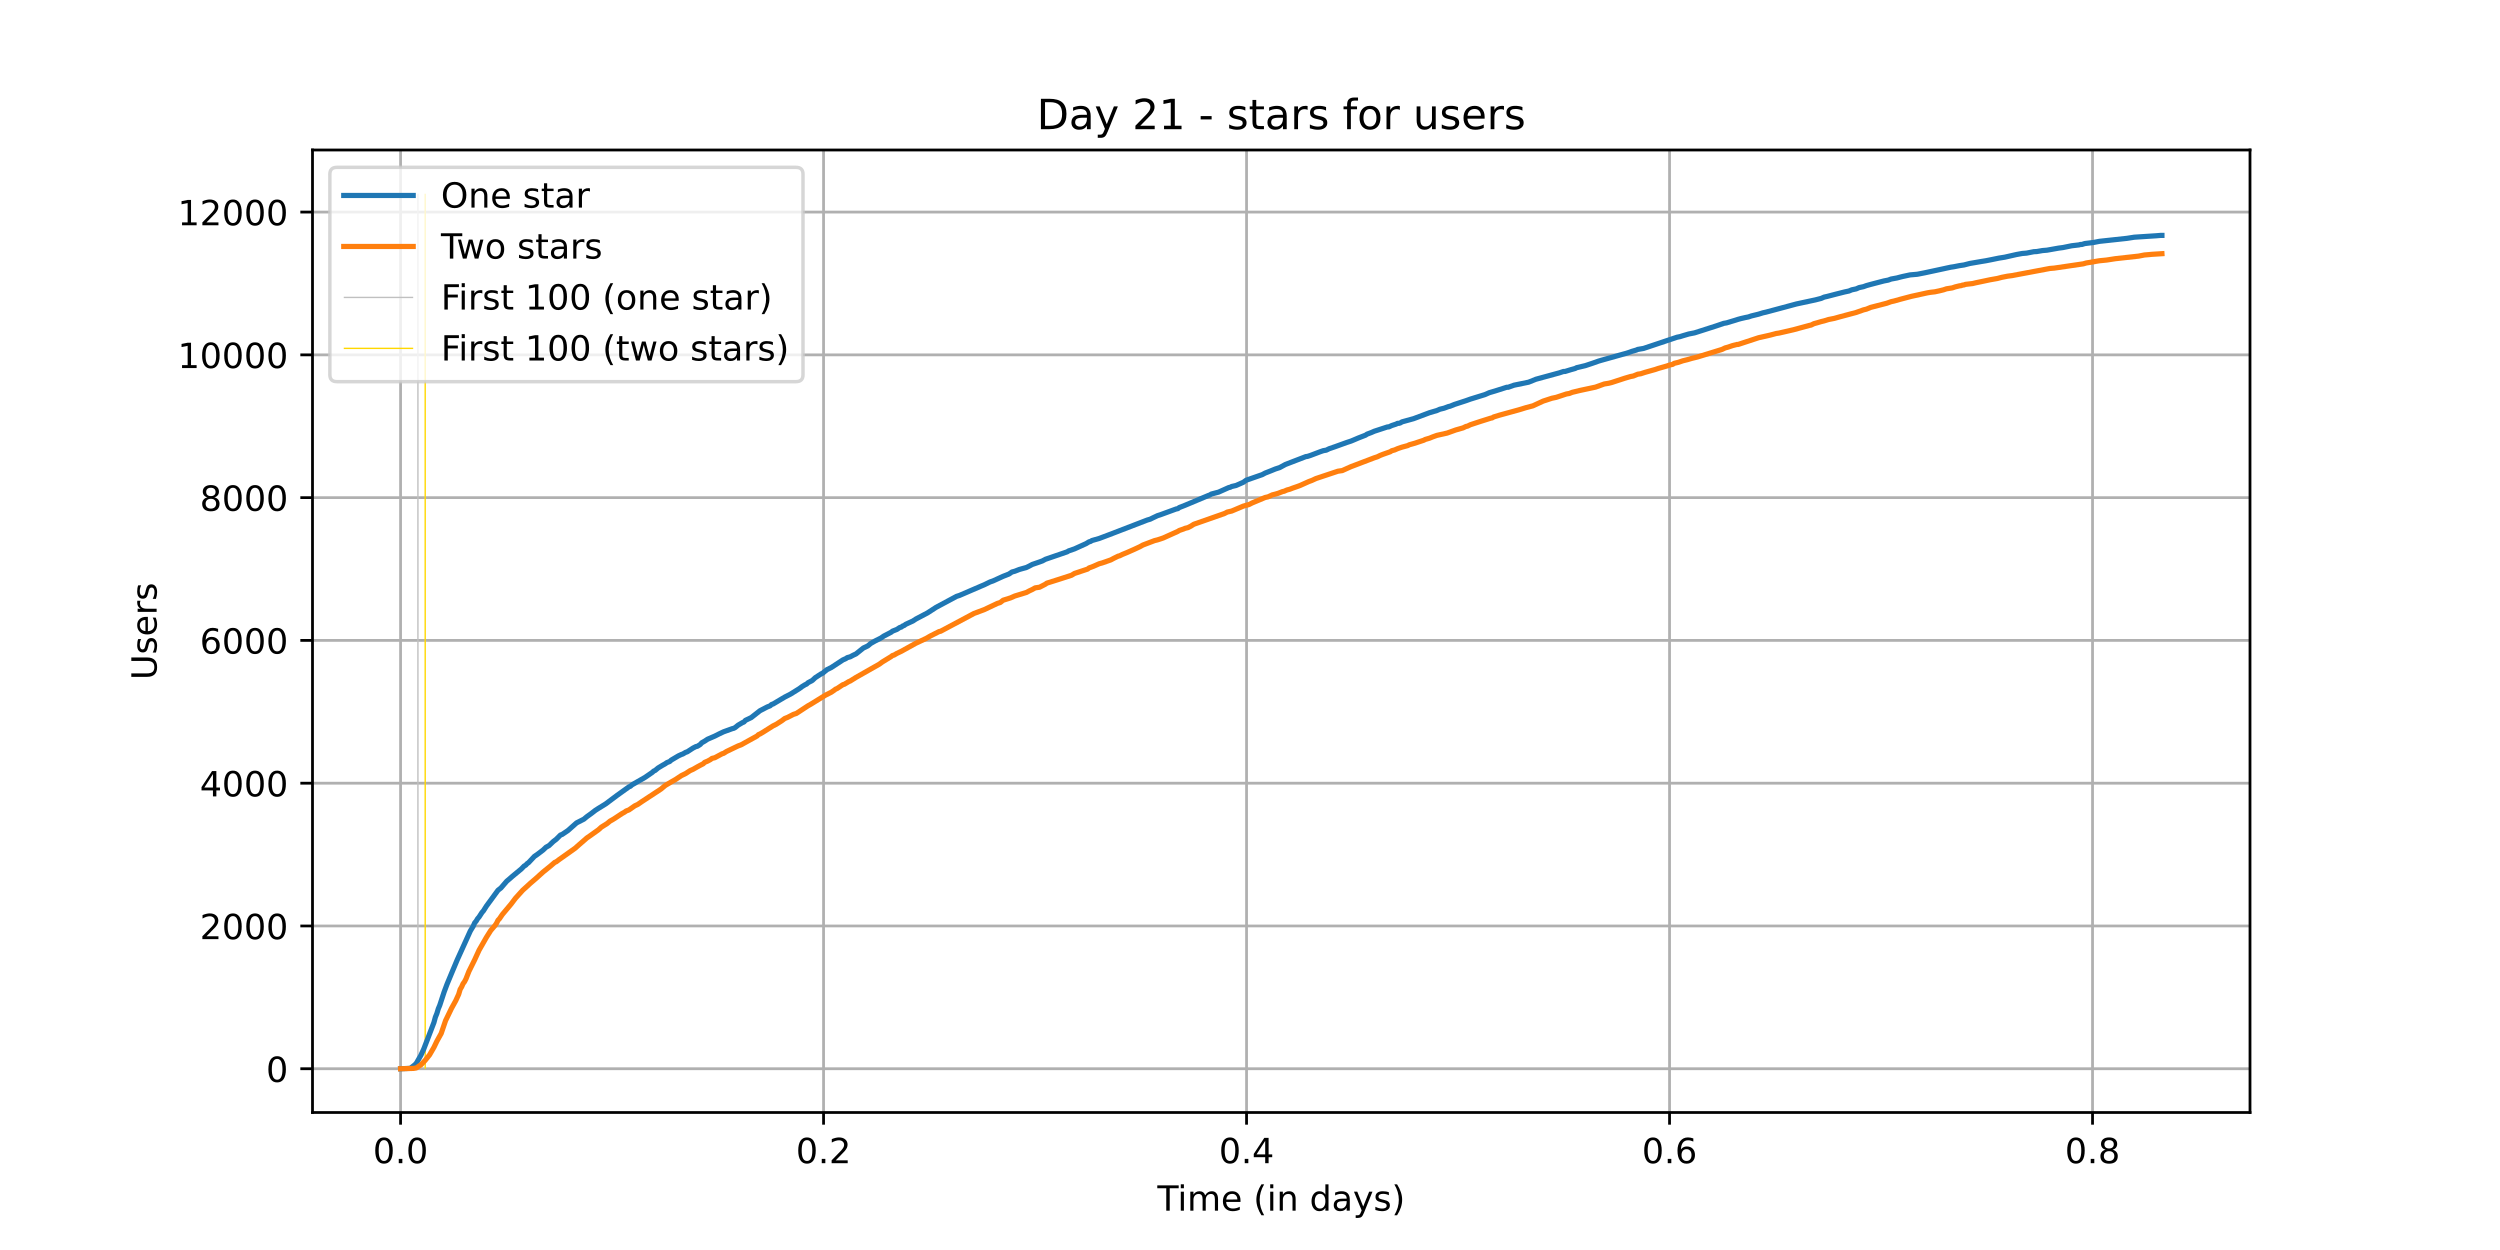<?xml version="1.0" encoding="utf-8" standalone="no"?>
<!DOCTYPE svg PUBLIC "-//W3C//DTD SVG 1.1//EN"
  "http://www.w3.org/Graphics/SVG/1.1/DTD/svg11.dtd">
<!-- Created with matplotlib (https://matplotlib.org/) -->
<svg height="360pt" version="1.1" viewBox="0 0 720 360" width="720pt" xmlns="http://www.w3.org/2000/svg" xmlns:xlink="http://www.w3.org/1999/xlink">
 <defs>
  <style type="text/css">*{stroke-linecap:butt;stroke-linejoin:round;}</style>
 </defs>
 <g id="figure_1">
  <g id="patch_1">
   <path d="M 0 360 
L 720 360 
L 720 0 
L 0 0 
z
" style="fill:#ffffff;"/>
  </g>
  <g id="axes_1">
   <g id="patch_2">
    <path d="M 90 320.4 
L 648 320.4 
L 648 43.2 
L 90 43.2 
z
" style="fill:#ffffff;"/>
   </g>
   <g id="matplotlib.axis_1">
    <g id="xtick_1">
     <g id="line2d_1">
      <path clip-path="url(#p4757ac7367)" d="M 115.364 320.4 
L 115.364 43.2 
" style="fill:none;stroke:#b0b0b0;stroke-linecap:square;stroke-width:0.8;"/>
     </g>
     <g id="line2d_2">
      <defs>
       <path d="M 0 0 
L 0 3.5 
" id="m44e6dcca49" style="stroke:#000000;stroke-width:0.8;"/>
      </defs>
      <g>
       <use style="stroke:#000000;stroke-width:0.8;" x="115.364" xlink:href="#m44e6dcca49" y="320.4"/>
      </g>
     </g>
     <g id="text_1">
      <!-- 0.0 -->
      <g transform="translate(107.412 334.998)scale(0.1 -0.1)">
       <defs>
        <path d="M 31.781 66.406 
Q 24.172 66.406 20.328 58.906 
Q 16.5 51.422 16.5 36.375 
Q 16.5 21.391 20.328 13.891 
Q 24.172 6.391 31.781 6.391 
Q 39.453 6.391 43.281 13.891 
Q 47.125 21.391 47.125 36.375 
Q 47.125 51.422 43.281 58.906 
Q 39.453 66.406 31.781 66.406 
z
M 31.781 74.219 
Q 44.047 74.219 50.516 64.516 
Q 56.984 54.828 56.984 36.375 
Q 56.984 17.969 50.516 8.266 
Q 44.047 -1.422 31.781 -1.422 
Q 19.531 -1.422 13.062 8.266 
Q 6.594 17.969 6.594 36.375 
Q 6.594 54.828 13.062 64.516 
Q 19.531 74.219 31.781 74.219 
z
" id="DejaVuSans-48"/>
        <path d="M 10.688 12.406 
L 21 12.406 
L 21 0 
L 10.688 0 
z
" id="DejaVuSans-46"/>
       </defs>
       <use xlink:href="#DejaVuSans-48"/>
       <use x="63.623" xlink:href="#DejaVuSans-46"/>
       <use x="95.41" xlink:href="#DejaVuSans-48"/>
      </g>
     </g>
    </g>
    <g id="xtick_2">
     <g id="line2d_3">
      <path clip-path="url(#p4757ac7367)" d="M 237.185 320.4 
L 237.185 43.2 
" style="fill:none;stroke:#b0b0b0;stroke-linecap:square;stroke-width:0.8;"/>
     </g>
     <g id="line2d_4">
      <g>
       <use style="stroke:#000000;stroke-width:0.8;" x="237.185" xlink:href="#m44e6dcca49" y="320.4"/>
      </g>
     </g>
     <g id="text_2">
      <!-- 0.2 -->
      <g transform="translate(229.234 334.998)scale(0.1 -0.1)">
       <defs>
        <path d="M 19.188 8.297 
L 53.609 8.297 
L 53.609 0 
L 7.328 0 
L 7.328 8.297 
Q 12.938 14.109 22.625 23.891 
Q 32.328 33.688 34.812 36.531 
Q 39.547 41.844 41.422 45.531 
Q 43.312 49.219 43.312 52.781 
Q 43.312 58.594 39.234 62.25 
Q 35.156 65.922 28.609 65.922 
Q 23.969 65.922 18.812 64.312 
Q 13.672 62.703 7.812 59.422 
L 7.812 69.391 
Q 13.766 71.781 18.938 73 
Q 24.125 74.219 28.422 74.219 
Q 39.75 74.219 46.484 68.547 
Q 53.219 62.891 53.219 53.422 
Q 53.219 48.922 51.531 44.891 
Q 49.859 40.875 45.406 35.406 
Q 44.188 33.984 37.641 27.219 
Q 31.109 20.453 19.188 8.297 
z
" id="DejaVuSans-50"/>
       </defs>
       <use xlink:href="#DejaVuSans-48"/>
       <use x="63.623" xlink:href="#DejaVuSans-46"/>
       <use x="95.41" xlink:href="#DejaVuSans-50"/>
      </g>
     </g>
    </g>
    <g id="xtick_3">
     <g id="line2d_5">
      <path clip-path="url(#p4757ac7367)" d="M 359.007 320.4 
L 359.007 43.2 
" style="fill:none;stroke:#b0b0b0;stroke-linecap:square;stroke-width:0.8;"/>
     </g>
     <g id="line2d_6">
      <g>
       <use style="stroke:#000000;stroke-width:0.8;" x="359.007" xlink:href="#m44e6dcca49" y="320.4"/>
      </g>
     </g>
     <g id="text_3">
      <!-- 0.4 -->
      <g transform="translate(351.055 334.998)scale(0.1 -0.1)">
       <defs>
        <path d="M 37.797 64.312 
L 12.891 25.391 
L 37.797 25.391 
z
M 35.203 72.906 
L 47.609 72.906 
L 47.609 25.391 
L 58.016 25.391 
L 58.016 17.188 
L 47.609 17.188 
L 47.609 0 
L 37.797 0 
L 37.797 17.188 
L 4.891 17.188 
L 4.891 26.703 
z
" id="DejaVuSans-52"/>
       </defs>
       <use xlink:href="#DejaVuSans-48"/>
       <use x="63.623" xlink:href="#DejaVuSans-46"/>
       <use x="95.41" xlink:href="#DejaVuSans-52"/>
      </g>
     </g>
    </g>
    <g id="xtick_4">
     <g id="line2d_7">
      <path clip-path="url(#p4757ac7367)" d="M 480.828 320.4 
L 480.828 43.2 
" style="fill:none;stroke:#b0b0b0;stroke-linecap:square;stroke-width:0.8;"/>
     </g>
     <g id="line2d_8">
      <g>
       <use style="stroke:#000000;stroke-width:0.8;" x="480.828" xlink:href="#m44e6dcca49" y="320.4"/>
      </g>
     </g>
     <g id="text_4">
      <!-- 0.6 -->
      <g transform="translate(472.877 334.998)scale(0.1 -0.1)">
       <defs>
        <path d="M 33.016 40.375 
Q 26.375 40.375 22.484 35.828 
Q 18.609 31.297 18.609 23.391 
Q 18.609 15.531 22.484 10.953 
Q 26.375 6.391 33.016 6.391 
Q 39.656 6.391 43.531 10.953 
Q 47.406 15.531 47.406 23.391 
Q 47.406 31.297 43.531 35.828 
Q 39.656 40.375 33.016 40.375 
z
M 52.594 71.297 
L 52.594 62.312 
Q 48.875 64.062 45.094 64.984 
Q 41.312 65.922 37.594 65.922 
Q 27.828 65.922 22.672 59.328 
Q 17.531 52.734 16.797 39.406 
Q 19.672 43.656 24.016 45.922 
Q 28.375 48.188 33.594 48.188 
Q 44.578 48.188 50.953 41.516 
Q 57.328 34.859 57.328 23.391 
Q 57.328 12.156 50.688 5.359 
Q 44.047 -1.422 33.016 -1.422 
Q 20.359 -1.422 13.672 8.266 
Q 6.984 17.969 6.984 36.375 
Q 6.984 53.656 15.188 63.938 
Q 23.391 74.219 37.203 74.219 
Q 40.922 74.219 44.703 73.484 
Q 48.484 72.75 52.594 71.297 
z
" id="DejaVuSans-54"/>
       </defs>
       <use xlink:href="#DejaVuSans-48"/>
       <use x="63.623" xlink:href="#DejaVuSans-46"/>
       <use x="95.41" xlink:href="#DejaVuSans-54"/>
      </g>
     </g>
    </g>
    <g id="xtick_5">
     <g id="line2d_9">
      <path clip-path="url(#p4757ac7367)" d="M 602.65 320.4 
L 602.65 43.2 
" style="fill:none;stroke:#b0b0b0;stroke-linecap:square;stroke-width:0.8;"/>
     </g>
     <g id="line2d_10">
      <g>
       <use style="stroke:#000000;stroke-width:0.8;" x="602.65" xlink:href="#m44e6dcca49" y="320.4"/>
      </g>
     </g>
     <g id="text_5">
      <!-- 0.8 -->
      <g transform="translate(594.698 334.998)scale(0.1 -0.1)">
       <defs>
        <path d="M 31.781 34.625 
Q 24.75 34.625 20.719 30.859 
Q 16.703 27.094 16.703 20.516 
Q 16.703 13.922 20.719 10.156 
Q 24.75 6.391 31.781 6.391 
Q 38.812 6.391 42.859 10.172 
Q 46.922 13.969 46.922 20.516 
Q 46.922 27.094 42.891 30.859 
Q 38.875 34.625 31.781 34.625 
z
M 21.922 38.812 
Q 15.578 40.375 12.031 44.719 
Q 8.5 49.078 8.5 55.328 
Q 8.5 64.062 14.719 69.141 
Q 20.953 74.219 31.781 74.219 
Q 42.672 74.219 48.875 69.141 
Q 55.078 64.062 55.078 55.328 
Q 55.078 49.078 51.531 44.719 
Q 48 40.375 41.703 38.812 
Q 48.828 37.156 52.797 32.312 
Q 56.781 27.484 56.781 20.516 
Q 56.781 9.906 50.312 4.234 
Q 43.844 -1.422 31.781 -1.422 
Q 19.734 -1.422 13.25 4.234 
Q 6.781 9.906 6.781 20.516 
Q 6.781 27.484 10.781 32.312 
Q 14.797 37.156 21.922 38.812 
z
M 18.312 54.391 
Q 18.312 48.734 21.844 45.562 
Q 25.391 42.391 31.781 42.391 
Q 38.141 42.391 41.719 45.562 
Q 45.312 48.734 45.312 54.391 
Q 45.312 60.062 41.719 63.234 
Q 38.141 66.406 31.781 66.406 
Q 25.391 66.406 21.844 63.234 
Q 18.312 60.062 18.312 54.391 
z
" id="DejaVuSans-56"/>
       </defs>
       <use xlink:href="#DejaVuSans-48"/>
       <use x="63.623" xlink:href="#DejaVuSans-46"/>
       <use x="95.41" xlink:href="#DejaVuSans-56"/>
      </g>
     </g>
    </g>
    <g id="text_6">
     <!-- Time (in days) -->
     <g transform="translate(333.327 348.677)scale(0.1 -0.1)">
      <defs>
       <path d="M -0.297 72.906 
L 61.375 72.906 
L 61.375 64.594 
L 35.5 64.594 
L 35.5 0 
L 25.594 0 
L 25.594 64.594 
L -0.297 64.594 
z
" id="DejaVuSans-84"/>
       <path d="M 9.422 54.688 
L 18.406 54.688 
L 18.406 0 
L 9.422 0 
z
M 9.422 75.984 
L 18.406 75.984 
L 18.406 64.594 
L 9.422 64.594 
z
" id="DejaVuSans-105"/>
       <path d="M 52 44.188 
Q 55.375 50.25 60.062 53.125 
Q 64.75 56 71.094 56 
Q 79.641 56 84.281 50.016 
Q 88.922 44.047 88.922 33.016 
L 88.922 0 
L 79.891 0 
L 79.891 32.719 
Q 79.891 40.578 77.094 44.375 
Q 74.312 48.188 68.609 48.188 
Q 61.625 48.188 57.562 43.547 
Q 53.516 38.922 53.516 30.906 
L 53.516 0 
L 44.484 0 
L 44.484 32.719 
Q 44.484 40.625 41.703 44.406 
Q 38.922 48.188 33.109 48.188 
Q 26.219 48.188 22.156 43.531 
Q 18.109 38.875 18.109 30.906 
L 18.109 0 
L 9.078 0 
L 9.078 54.688 
L 18.109 54.688 
L 18.109 46.188 
Q 21.188 51.219 25.484 53.609 
Q 29.781 56 35.688 56 
Q 41.656 56 45.828 52.969 
Q 50 49.953 52 44.188 
z
" id="DejaVuSans-109"/>
       <path d="M 56.203 29.594 
L 56.203 25.203 
L 14.891 25.203 
Q 15.484 15.922 20.484 11.062 
Q 25.484 6.203 34.422 6.203 
Q 39.594 6.203 44.453 7.469 
Q 49.312 8.734 54.109 11.281 
L 54.109 2.781 
Q 49.266 0.734 44.188 -0.344 
Q 39.109 -1.422 33.891 -1.422 
Q 20.797 -1.422 13.156 6.188 
Q 5.516 13.812 5.516 26.812 
Q 5.516 40.234 12.766 48.109 
Q 20.016 56 32.328 56 
Q 43.359 56 49.781 48.891 
Q 56.203 41.797 56.203 29.594 
z
M 47.219 32.234 
Q 47.125 39.594 43.094 43.984 
Q 39.062 48.391 32.422 48.391 
Q 24.906 48.391 20.391 44.141 
Q 15.875 39.891 15.188 32.172 
z
" id="DejaVuSans-101"/>
       <path id="DejaVuSans-32"/>
       <path d="M 31 75.875 
Q 24.469 64.656 21.281 53.656 
Q 18.109 42.672 18.109 31.391 
Q 18.109 20.125 21.312 9.062 
Q 24.516 -2 31 -13.188 
L 23.188 -13.188 
Q 15.875 -1.703 12.234 9.375 
Q 8.594 20.453 8.594 31.391 
Q 8.594 42.281 12.203 53.312 
Q 15.828 64.359 23.188 75.875 
z
" id="DejaVuSans-40"/>
       <path d="M 54.891 33.016 
L 54.891 0 
L 45.906 0 
L 45.906 32.719 
Q 45.906 40.484 42.875 44.328 
Q 39.844 48.188 33.797 48.188 
Q 26.516 48.188 22.312 43.547 
Q 18.109 38.922 18.109 30.906 
L 18.109 0 
L 9.078 0 
L 9.078 54.688 
L 18.109 54.688 
L 18.109 46.188 
Q 21.344 51.125 25.703 53.562 
Q 30.078 56 35.797 56 
Q 45.219 56 50.047 50.172 
Q 54.891 44.344 54.891 33.016 
z
" id="DejaVuSans-110"/>
       <path d="M 45.406 46.391 
L 45.406 75.984 
L 54.391 75.984 
L 54.391 0 
L 45.406 0 
L 45.406 8.203 
Q 42.578 3.328 38.25 0.953 
Q 33.938 -1.422 27.875 -1.422 
Q 17.969 -1.422 11.734 6.484 
Q 5.516 14.406 5.516 27.297 
Q 5.516 40.188 11.734 48.094 
Q 17.969 56 27.875 56 
Q 33.938 56 38.25 53.625 
Q 42.578 51.266 45.406 46.391 
z
M 14.797 27.297 
Q 14.797 17.391 18.875 11.75 
Q 22.953 6.109 30.078 6.109 
Q 37.203 6.109 41.297 11.75 
Q 45.406 17.391 45.406 27.297 
Q 45.406 37.203 41.297 42.844 
Q 37.203 48.484 30.078 48.484 
Q 22.953 48.484 18.875 42.844 
Q 14.797 37.203 14.797 27.297 
z
" id="DejaVuSans-100"/>
       <path d="M 34.281 27.484 
Q 23.391 27.484 19.188 25 
Q 14.984 22.516 14.984 16.5 
Q 14.984 11.719 18.141 8.906 
Q 21.297 6.109 26.703 6.109 
Q 34.188 6.109 38.703 11.406 
Q 43.219 16.703 43.219 25.484 
L 43.219 27.484 
z
M 52.203 31.203 
L 52.203 0 
L 43.219 0 
L 43.219 8.297 
Q 40.141 3.328 35.547 0.953 
Q 30.953 -1.422 24.312 -1.422 
Q 15.922 -1.422 10.953 3.297 
Q 6 8.016 6 15.922 
Q 6 25.141 12.172 29.828 
Q 18.359 34.516 30.609 34.516 
L 43.219 34.516 
L 43.219 35.406 
Q 43.219 41.609 39.141 45 
Q 35.062 48.391 27.688 48.391 
Q 23 48.391 18.547 47.266 
Q 14.109 46.141 10.016 43.891 
L 10.016 52.203 
Q 14.938 54.109 19.578 55.047 
Q 24.219 56 28.609 56 
Q 40.484 56 46.344 49.844 
Q 52.203 43.703 52.203 31.203 
z
" id="DejaVuSans-97"/>
       <path d="M 32.172 -5.078 
Q 28.375 -14.844 24.75 -17.812 
Q 21.141 -20.797 15.094 -20.797 
L 7.906 -20.797 
L 7.906 -13.281 
L 13.188 -13.281 
Q 16.891 -13.281 18.938 -11.516 
Q 21 -9.766 23.484 -3.219 
L 25.094 0.875 
L 2.984 54.688 
L 12.5 54.688 
L 29.594 11.922 
L 46.688 54.688 
L 56.203 54.688 
z
" id="DejaVuSans-121"/>
       <path d="M 44.281 53.078 
L 44.281 44.578 
Q 40.484 46.531 36.375 47.5 
Q 32.281 48.484 27.875 48.484 
Q 21.188 48.484 17.844 46.438 
Q 14.5 44.391 14.5 40.281 
Q 14.5 37.156 16.891 35.375 
Q 19.281 33.594 26.516 31.984 
L 29.594 31.297 
Q 39.156 29.25 43.188 25.516 
Q 47.219 21.781 47.219 15.094 
Q 47.219 7.469 41.188 3.016 
Q 35.156 -1.422 24.609 -1.422 
Q 20.219 -1.422 15.453 -0.562 
Q 10.688 0.297 5.422 2 
L 5.422 11.281 
Q 10.406 8.688 15.234 7.391 
Q 20.062 6.109 24.812 6.109 
Q 31.156 6.109 34.562 8.281 
Q 37.984 10.453 37.984 14.406 
Q 37.984 18.062 35.516 20.016 
Q 33.062 21.969 24.703 23.781 
L 21.578 24.516 
Q 13.234 26.266 9.516 29.906 
Q 5.812 33.547 5.812 39.891 
Q 5.812 47.609 11.281 51.797 
Q 16.75 56 26.812 56 
Q 31.781 56 36.172 55.266 
Q 40.578 54.547 44.281 53.078 
z
" id="DejaVuSans-115"/>
       <path d="M 8.016 75.875 
L 15.828 75.875 
Q 23.141 64.359 26.781 53.312 
Q 30.422 42.281 30.422 31.391 
Q 30.422 20.453 26.781 9.375 
Q 23.141 -1.703 15.828 -13.188 
L 8.016 -13.188 
Q 14.5 -2 17.703 9.062 
Q 20.906 20.125 20.906 31.391 
Q 20.906 42.672 17.703 53.656 
Q 14.5 64.656 8.016 75.875 
z
" id="DejaVuSans-41"/>
      </defs>
      <use xlink:href="#DejaVuSans-84"/>
      <use x="57.959" xlink:href="#DejaVuSans-105"/>
      <use x="85.742" xlink:href="#DejaVuSans-109"/>
      <use x="183.154" xlink:href="#DejaVuSans-101"/>
      <use x="244.678" xlink:href="#DejaVuSans-32"/>
      <use x="276.465" xlink:href="#DejaVuSans-40"/>
      <use x="315.479" xlink:href="#DejaVuSans-105"/>
      <use x="343.262" xlink:href="#DejaVuSans-110"/>
      <use x="406.641" xlink:href="#DejaVuSans-32"/>
      <use x="438.428" xlink:href="#DejaVuSans-100"/>
      <use x="501.904" xlink:href="#DejaVuSans-97"/>
      <use x="563.184" xlink:href="#DejaVuSans-121"/>
      <use x="622.363" xlink:href="#DejaVuSans-115"/>
      <use x="674.463" xlink:href="#DejaVuSans-41"/>
     </g>
    </g>
   </g>
   <g id="matplotlib.axis_2">
    <g id="ytick_1">
     <g id="line2d_11">
      <path clip-path="url(#p4757ac7367)" d="M 90 307.8 
L 648 307.8 
" style="fill:none;stroke:#b0b0b0;stroke-linecap:square;stroke-width:0.8;"/>
     </g>
     <g id="line2d_12">
      <defs>
       <path d="M 0 0 
L -3.5 0 
" id="m5807a361c0" style="stroke:#000000;stroke-width:0.8;"/>
      </defs>
      <g>
       <use style="stroke:#000000;stroke-width:0.8;" x="90" xlink:href="#m5807a361c0" y="307.8"/>
      </g>
     </g>
     <g id="text_7">
      <!-- 0 -->
      <g transform="translate(76.638 311.599)scale(0.1 -0.1)">
       <use xlink:href="#DejaVuSans-48"/>
      </g>
     </g>
    </g>
    <g id="ytick_2">
     <g id="line2d_13">
      <path clip-path="url(#p4757ac7367)" d="M 90 266.679 
L 648 266.679 
" style="fill:none;stroke:#b0b0b0;stroke-linecap:square;stroke-width:0.8;"/>
     </g>
     <g id="line2d_14">
      <g>
       <use style="stroke:#000000;stroke-width:0.8;" x="90" xlink:href="#m5807a361c0" y="266.679"/>
      </g>
     </g>
     <g id="text_8">
      <!-- 2000 -->
      <g transform="translate(57.55 270.479)scale(0.1 -0.1)">
       <use xlink:href="#DejaVuSans-50"/>
       <use x="63.623" xlink:href="#DejaVuSans-48"/>
       <use x="127.246" xlink:href="#DejaVuSans-48"/>
       <use x="190.869" xlink:href="#DejaVuSans-48"/>
      </g>
     </g>
    </g>
    <g id="ytick_3">
     <g id="line2d_15">
      <path clip-path="url(#p4757ac7367)" d="M 90 225.559 
L 648 225.559 
" style="fill:none;stroke:#b0b0b0;stroke-linecap:square;stroke-width:0.8;"/>
     </g>
     <g id="line2d_16">
      <g>
       <use style="stroke:#000000;stroke-width:0.8;" x="90" xlink:href="#m5807a361c0" y="225.559"/>
      </g>
     </g>
     <g id="text_9">
      <!-- 4000 -->
      <g transform="translate(57.55 229.358)scale(0.1 -0.1)">
       <use xlink:href="#DejaVuSans-52"/>
       <use x="63.623" xlink:href="#DejaVuSans-48"/>
       <use x="127.246" xlink:href="#DejaVuSans-48"/>
       <use x="190.869" xlink:href="#DejaVuSans-48"/>
      </g>
     </g>
    </g>
    <g id="ytick_4">
     <g id="line2d_17">
      <path clip-path="url(#p4757ac7367)" d="M 90 184.438 
L 648 184.438 
" style="fill:none;stroke:#b0b0b0;stroke-linecap:square;stroke-width:0.8;"/>
     </g>
     <g id="line2d_18">
      <g>
       <use style="stroke:#000000;stroke-width:0.8;" x="90" xlink:href="#m5807a361c0" y="184.438"/>
      </g>
     </g>
     <g id="text_10">
      <!-- 6000 -->
      <g transform="translate(57.55 188.238)scale(0.1 -0.1)">
       <use xlink:href="#DejaVuSans-54"/>
       <use x="63.623" xlink:href="#DejaVuSans-48"/>
       <use x="127.246" xlink:href="#DejaVuSans-48"/>
       <use x="190.869" xlink:href="#DejaVuSans-48"/>
      </g>
     </g>
    </g>
    <g id="ytick_5">
     <g id="line2d_19">
      <path clip-path="url(#p4757ac7367)" d="M 90 143.318 
L 648 143.318 
" style="fill:none;stroke:#b0b0b0;stroke-linecap:square;stroke-width:0.8;"/>
     </g>
     <g id="line2d_20">
      <g>
       <use style="stroke:#000000;stroke-width:0.8;" x="90" xlink:href="#m5807a361c0" y="143.318"/>
      </g>
     </g>
     <g id="text_11">
      <!-- 8000 -->
      <g transform="translate(57.55 147.117)scale(0.1 -0.1)">
       <use xlink:href="#DejaVuSans-56"/>
       <use x="63.623" xlink:href="#DejaVuSans-48"/>
       <use x="127.246" xlink:href="#DejaVuSans-48"/>
       <use x="190.869" xlink:href="#DejaVuSans-48"/>
      </g>
     </g>
    </g>
    <g id="ytick_6">
     <g id="line2d_21">
      <path clip-path="url(#p4757ac7367)" d="M 90 102.197 
L 648 102.197 
" style="fill:none;stroke:#b0b0b0;stroke-linecap:square;stroke-width:0.8;"/>
     </g>
     <g id="line2d_22">
      <g>
       <use style="stroke:#000000;stroke-width:0.8;" x="90" xlink:href="#m5807a361c0" y="102.197"/>
      </g>
     </g>
     <g id="text_12">
      <!-- 10000 -->
      <g transform="translate(51.188 105.997)scale(0.1 -0.1)">
       <defs>
        <path d="M 12.406 8.297 
L 28.516 8.297 
L 28.516 63.922 
L 10.984 60.406 
L 10.984 69.391 
L 28.422 72.906 
L 38.281 72.906 
L 38.281 8.297 
L 54.391 8.297 
L 54.391 0 
L 12.406 0 
z
" id="DejaVuSans-49"/>
       </defs>
       <use xlink:href="#DejaVuSans-49"/>
       <use x="63.623" xlink:href="#DejaVuSans-48"/>
       <use x="127.246" xlink:href="#DejaVuSans-48"/>
       <use x="190.869" xlink:href="#DejaVuSans-48"/>
       <use x="254.492" xlink:href="#DejaVuSans-48"/>
      </g>
     </g>
    </g>
    <g id="ytick_7">
     <g id="line2d_23">
      <path clip-path="url(#p4757ac7367)" d="M 90 61.077 
L 648 61.077 
" style="fill:none;stroke:#b0b0b0;stroke-linecap:square;stroke-width:0.8;"/>
     </g>
     <g id="line2d_24">
      <g>
       <use style="stroke:#000000;stroke-width:0.8;" x="90" xlink:href="#m5807a361c0" y="61.077"/>
      </g>
     </g>
     <g id="text_13">
      <!-- 12000 -->
      <g transform="translate(51.188 64.876)scale(0.1 -0.1)">
       <use xlink:href="#DejaVuSans-49"/>
       <use x="63.623" xlink:href="#DejaVuSans-50"/>
       <use x="127.246" xlink:href="#DejaVuSans-48"/>
       <use x="190.869" xlink:href="#DejaVuSans-48"/>
       <use x="254.492" xlink:href="#DejaVuSans-48"/>
      </g>
     </g>
    </g>
    <g id="text_14">
     <!-- Users -->
     <g transform="translate(45.108 195.801)rotate(-90)scale(0.1 -0.1)">
      <defs>
       <path d="M 8.688 72.906 
L 18.609 72.906 
L 18.609 28.609 
Q 18.609 16.891 22.844 11.734 
Q 27.094 6.594 36.625 6.594 
Q 46.094 6.594 50.344 11.734 
Q 54.594 16.891 54.594 28.609 
L 54.594 72.906 
L 64.5 72.906 
L 64.5 27.391 
Q 64.5 13.141 57.438 5.859 
Q 50.391 -1.422 36.625 -1.422 
Q 22.797 -1.422 15.734 5.859 
Q 8.688 13.141 8.688 27.391 
z
" id="DejaVuSans-85"/>
       <path d="M 41.109 46.297 
Q 39.594 47.172 37.812 47.578 
Q 36.031 48 33.891 48 
Q 26.266 48 22.188 43.047 
Q 18.109 38.094 18.109 28.812 
L 18.109 0 
L 9.078 0 
L 9.078 54.688 
L 18.109 54.688 
L 18.109 46.188 
Q 20.953 51.172 25.484 53.578 
Q 30.031 56 36.531 56 
Q 37.453 56 38.578 55.875 
Q 39.703 55.766 41.062 55.516 
z
" id="DejaVuSans-114"/>
      </defs>
      <use xlink:href="#DejaVuSans-85"/>
      <use x="73.193" xlink:href="#DejaVuSans-115"/>
      <use x="125.293" xlink:href="#DejaVuSans-101"/>
      <use x="186.816" xlink:href="#DejaVuSans-114"/>
      <use x="227.93" xlink:href="#DejaVuSans-115"/>
     </g>
    </g>
   </g>
   <g id="LineCollection_1">
    <path clip-path="url(#p4757ac7367)" d="M 120.362 307.8 
L 120.362 55.8 
" style="fill:none;stroke:#c0c0c0;stroke-width:0.4;"/>
   </g>
   <g id="LineCollection_2">
    <path clip-path="url(#p4757ac7367)" d="M 122.456 307.8 
L 122.456 55.8 
" style="fill:none;stroke:#ffd700;stroke-width:0.4;"/>
   </g>
   <g id="line2d_25">
    <path clip-path="url(#p4757ac7367)" d="M 115.364 307.8 
L 117.845 307.697 
L 118.261 307.615 
L 119.523 306.628 
L 119.939 306.155 
L 121.201 303.955 
L 122.033 302.146 
L 124.973 294.477 
L 125.389 292.935 
L 125.812 291.907 
L 126.227 290.529 
L 126.65 289.522 
L 127.905 285.698 
L 128.744 283.457 
L 129.999 280.434 
L 131.684 276.425 
L 135.456 268.119 
L 136.295 266.721 
L 136.711 265.775 
L 137.134 265.281 
L 137.55 264.582 
L 137.973 264.089 
L 138.811 262.794 
L 139.227 262.321 
L 140.066 260.984 
L 143.422 256.399 
L 144.261 255.741 
L 145.939 253.788 
L 146.771 253.089 
L 147.61 252.349 
L 150.126 250.272 
L 150.965 249.409 
L 151.388 249.183 
L 151.804 248.73 
L 152.22 248.443 
L 153.898 246.654 
L 154.737 246.078 
L 156.415 244.803 
L 157.254 244.001 
L 158.093 243.549 
L 159.348 242.357 
L 160.187 241.719 
L 161.442 240.465 
L 161.865 240.342 
L 163.542 239.211 
L 166.052 236.99 
L 168.153 235.921 
L 168.992 235.222 
L 170.247 234.318 
L 171.502 233.351 
L 172.341 232.817 
L 174.441 231.521 
L 177.79 229.013 
L 181.146 226.608 
L 181.562 226.443 
L 181.985 226.052 
L 185.756 223.894 
L 187.85 222.454 
L 188.273 222.064 
L 188.689 221.879 
L 189.528 221.18 
L 190.783 220.419 
L 191.622 219.946 
L 192.045 219.638 
L 192.884 219.309 
L 193.3 218.918 
L 195.394 217.684 
L 196.233 217.294 
L 196.656 217.15 
L 197.495 216.656 
L 197.91 216.533 
L 199.588 215.443 
L 200.427 215.012 
L 200.843 214.929 
L 201.682 214.395 
L 202.105 213.922 
L 202.944 213.449 
L 203.783 212.894 
L 205.877 211.989 
L 207.132 211.352 
L 208.394 210.756 
L 210.903 209.851 
L 211.326 209.748 
L 211.742 209.522 
L 212.581 208.843 
L 213.843 208.103 
L 214.259 207.939 
L 214.675 207.466 
L 216.353 206.664 
L 218.87 204.69 
L 220.964 203.601 
L 221.802 203.272 
L 222.225 202.881 
L 222.641 202.758 
L 225.997 200.763 
L 227.675 199.9 
L 230.185 198.337 
L 231.024 197.72 
L 231.863 197.206 
L 232.286 197.021 
L 232.702 196.631 
L 233.963 195.952 
L 234.795 195.171 
L 236.473 194.081 
L 236.896 193.896 
L 238.151 192.868 
L 239.406 192.251 
L 242.762 190.051 
L 243.601 189.681 
L 244.024 189.393 
L 244.855 189.167 
L 245.694 188.715 
L 246.533 188.324 
L 248.662 186.618 
L 249.501 186.227 
L 249.924 186.022 
L 250.763 185.322 
L 252.018 184.603 
L 253.696 183.76 
L 254.535 183.184 
L 255.374 182.752 
L 256.629 182.095 
L 257.052 181.766 
L 258.307 181.272 
L 259.146 180.717 
L 259.561 180.614 
L 259.984 180.285 
L 260.4 180.141 
L 260.823 179.812 
L 261.662 179.422 
L 262.917 178.846 
L 263.756 178.291 
L 267.112 176.523 
L 269.622 174.898 
L 275.494 171.753 
L 276.333 171.485 
L 282.622 168.771 
L 283.461 168.422 
L 285.138 167.6 
L 285.977 167.312 
L 288.91 165.975 
L 290.588 165.317 
L 291.427 164.742 
L 292.266 164.515 
L 293.521 164.022 
L 295.622 163.426 
L 296.453 163.015 
L 297.292 162.562 
L 298.554 162.131 
L 299.393 161.843 
L 300.232 161.534 
L 301.064 161.082 
L 307.352 158.923 
L 307.775 158.656 
L 309.453 158.08 
L 312.802 156.559 
L 313.641 156.045 
L 314.064 155.942 
L 314.48 155.675 
L 316.574 155.078 
L 319.514 153.968 
L 330.406 149.774 
L 331.244 149.527 
L 332.083 149.116 
L 333.338 148.52 
L 334.177 148.252 
L 338.788 146.566 
L 339.211 146.505 
L 339.627 146.176 
L 341.305 145.518 
L 348.009 142.701 
L 348.432 142.557 
L 348.848 142.29 
L 350.942 141.735 
L 353.882 140.419 
L 354.298 140.337 
L 354.721 140.11 
L 355.975 139.823 
L 358.069 138.897 
L 358.908 138.301 
L 363.519 136.697 
L 364.358 136.245 
L 366.036 135.587 
L 367.29 135.073 
L 368.552 134.662 
L 370.223 133.757 
L 376.096 131.496 
L 376.512 131.455 
L 377.351 131.187 
L 380.283 130.077 
L 381.122 129.789 
L 381.961 129.645 
L 382.8 129.234 
L 384.478 128.658 
L 387.834 127.445 
L 389.089 127.034 
L 389.928 126.685 
L 391.182 126.15 
L 393.283 125.328 
L 393.699 125.04 
L 394.954 124.567 
L 395.793 124.197 
L 399.565 122.963 
L 399.988 122.943 
L 400.827 122.552 
L 402.081 122.141 
L 402.504 121.915 
L 402.92 121.915 
L 403.343 121.771 
L 403.759 121.503 
L 407.115 120.578 
L 411.726 118.851 
L 413.819 118.234 
L 414.658 117.864 
L 415.913 117.556 
L 417.175 117.083 
L 417.591 117.001 
L 418.853 116.487 
L 422.202 115.397 
L 423.464 114.945 
L 427.651 113.649 
L 428.913 113.094 
L 430.584 112.601 
L 433.94 111.532 
L 434.363 111.532 
L 436.034 110.935 
L 440.228 110.072 
L 442.322 109.229 
L 448.195 107.625 
L 449.034 107.399 
L 450.288 106.988 
L 450.711 106.988 
L 452.389 106.474 
L 453.644 106.124 
L 454.06 105.898 
L 456.577 105.302 
L 458.678 104.603 
L 460.349 104.007 
L 461.188 103.76 
L 467.483 101.992 
L 468.322 101.766 
L 469.154 101.498 
L 469.993 101.19 
L 471.255 100.82 
L 471.671 100.635 
L 473.349 100.347 
L 482.993 97.119 
L 483.832 96.954 
L 484.671 96.687 
L 486.348 96.194 
L 488.026 95.865 
L 489.704 95.33 
L 494.315 93.85 
L 496.416 93.13 
L 497.255 92.986 
L 499.771 92.226 
L 500.61 91.958 
L 501.449 91.732 
L 502.704 91.444 
L 503.543 91.28 
L 504.382 90.992 
L 506.483 90.478 
L 507.738 90.087 
L 508.577 89.902 
L 513.187 88.669 
L 517.382 87.538 
L 522.839 86.366 
L 524.516 85.934 
L 525.355 85.564 
L 526.194 85.379 
L 527.456 85.05 
L 528.711 84.721 
L 531.228 84.084 
L 532.483 83.816 
L 533.322 83.467 
L 534.584 83.2 
L 535.423 82.83 
L 536.677 82.562 
L 537.516 82.254 
L 538.771 81.904 
L 542.55 80.917 
L 543.805 80.671 
L 544.644 80.362 
L 546.322 80.054 
L 547.161 79.828 
L 547.999 79.622 
L 550.093 79.17 
L 552.194 78.985 
L 554.288 78.574 
L 559.745 77.402 
L 560.583 77.217 
L 561.838 76.949 
L 562.677 76.826 
L 564.355 76.497 
L 565.617 76.312 
L 567.295 75.88 
L 570.644 75.304 
L 571.906 75.099 
L 573.583 74.77 
L 575.677 74.338 
L 577.355 74.071 
L 580.711 73.31 
L 582.389 73.002 
L 583.644 72.899 
L 585.744 72.488 
L 586.583 72.447 
L 588.254 72.159 
L 589.516 72.056 
L 592.872 71.46 
L 594.127 71.295 
L 596.644 70.781 
L 598.737 70.535 
L 599.16 70.411 
L 599.576 70.411 
L 600.415 70.144 
L 602.932 69.835 
L 604.61 69.507 
L 612.576 68.643 
L 614.67 68.314 
L 620.958 67.903 
L 622.22 67.8 
L 622.636 67.8 
L 622.636 67.8 
" style="fill:none;stroke:#1f77b4;stroke-linecap:square;stroke-width:1.5;"/>
   </g>
   <g id="line2d_26">
    <path clip-path="url(#p4757ac7367)" d="M 115.364 307.8 
L 119.1 307.697 
L 119.939 307.553 
L 120.778 306.936 
L 121.201 306.71 
L 122.456 305.374 
L 123.711 303.811 
L 124.973 301.632 
L 125.812 299.884 
L 127.066 297.623 
L 128.321 293.942 
L 129.16 292.215 
L 129.999 290.468 
L 131.261 288.186 
L 132.1 286.356 
L 132.523 284.937 
L 132.939 284.238 
L 133.362 283.292 
L 133.778 282.737 
L 134.201 281.915 
L 135.04 279.776 
L 136.711 276.404 
L 137.973 273.649 
L 140.066 269.99 
L 141.321 267.995 
L 142.583 266.515 
L 142.999 265.898 
L 143.422 265.035 
L 143.838 264.603 
L 144.677 263.369 
L 147.194 260.367 
L 148.449 258.702 
L 150.549 256.379 
L 151.804 255.248 
L 152.643 254.467 
L 154.321 253.027 
L 156.415 251.136 
L 158.509 249.45 
L 159.771 248.36 
L 160.187 248.196 
L 161.026 247.558 
L 165.636 244.289 
L 166.891 243.179 
L 168.153 242.089 
L 168.992 241.349 
L 169.831 240.774 
L 172.341 238.985 
L 173.18 238.224 
L 174.857 237.175 
L 175.696 236.476 
L 176.535 236.004 
L 177.374 235.469 
L 179.052 234.359 
L 179.891 233.886 
L 180.307 233.577 
L 181.146 233.248 
L 182.824 232.077 
L 183.663 231.686 
L 184.918 230.822 
L 190.367 227.245 
L 191.622 226.196 
L 193.3 225.209 
L 194.562 224.49 
L 196.233 223.38 
L 197.495 222.763 
L 198.749 221.94 
L 199.588 221.57 
L 200.843 220.851 
L 201.682 220.398 
L 202.521 219.967 
L 202.944 219.555 
L 203.783 219.206 
L 204.622 218.753 
L 205.038 218.425 
L 205.877 218.219 
L 207.971 217.088 
L 208.394 216.965 
L 209.233 216.43 
L 212.581 214.826 
L 213.42 214.518 
L 218.031 211.969 
L 218.454 211.557 
L 218.87 211.393 
L 219.709 210.899 
L 222.641 209.049 
L 223.48 208.638 
L 225.158 207.569 
L 225.997 206.931 
L 226.836 206.602 
L 228.514 205.739 
L 229.346 205.472 
L 232.702 203.272 
L 233.54 202.799 
L 237.735 200.208 
L 239.406 199.365 
L 240.245 198.789 
L 240.668 198.46 
L 241.084 198.296 
L 242.346 197.453 
L 242.762 197.186 
L 243.185 197.062 
L 244.44 196.302 
L 244.855 196.137 
L 246.533 195.089 
L 253.273 191.264 
L 254.112 190.648 
L 256.629 189.106 
L 257.052 188.777 
L 257.468 188.674 
L 258.307 188.18 
L 259.561 187.584 
L 263.756 185.261 
L 266.689 183.883 
L 267.944 183.164 
L 270.461 181.889 
L 270.884 181.807 
L 280.528 176.667 
L 283.461 175.577 
L 287.232 173.788 
L 288.071 173.521 
L 288.91 172.863 
L 291.004 172.205 
L 292.266 171.65 
L 295.622 170.622 
L 296.453 170.17 
L 297.292 169.779 
L 298.131 169.306 
L 299.393 169.121 
L 301.064 168.257 
L 301.487 167.949 
L 305.259 166.757 
L 308.614 165.667 
L 309.453 165.153 
L 313.225 163.899 
L 313.641 163.57 
L 314.903 163.097 
L 316.574 162.357 
L 317.413 162.131 
L 319.929 161.246 
L 320.768 160.794 
L 322.023 160.177 
L 322.446 160.074 
L 323.285 159.663 
L 324.54 159.149 
L 326.634 158.224 
L 328.312 157.443 
L 329.151 156.97 
L 332.506 155.695 
L 333.338 155.49 
L 334.177 155.222 
L 335.016 154.934 
L 339.211 153.043 
L 339.627 152.776 
L 340.889 152.344 
L 341.305 152.159 
L 342.144 151.953 
L 342.982 151.521 
L 343.821 150.987 
L 352.62 147.903 
L 353.459 147.471 
L 354.721 147.183 
L 358.069 145.765 
L 359.747 145.292 
L 360.586 144.86 
L 364.358 143.277 
L 365.197 143.092 
L 366.451 142.516 
L 367.29 142.31 
L 368.129 142.064 
L 369.384 141.57 
L 369.807 141.488 
L 370.646 141.118 
L 371.485 140.892 
L 372.324 140.563 
L 373.579 140.131 
L 374.418 139.823 
L 376.935 138.692 
L 377.774 138.383 
L 379.028 137.808 
L 385.317 135.711 
L 386.572 135.526 
L 389.089 134.395 
L 390.343 133.922 
L 395.793 131.845 
L 396.632 131.578 
L 397.471 131.167 
L 398.31 130.838 
L 400.404 130.098 
L 400.827 129.81 
L 401.666 129.584 
L 402.504 129.214 
L 403.759 128.782 
L 405.437 128.329 
L 405.853 128.103 
L 407.531 127.63 
L 408.37 127.343 
L 410.048 126.787 
L 410.464 126.561 
L 411.726 126.191 
L 412.565 125.842 
L 413.819 125.389 
L 416.752 124.731 
L 419.269 123.827 
L 421.363 123.23 
L 422.202 122.819 
L 422.625 122.737 
L 423.464 122.326 
L 426.396 121.359 
L 429.329 120.434 
L 429.752 120.352 
L 430.168 120.085 
L 431.846 119.571 
L 437.296 118.07 
L 438.134 117.823 
L 439.389 117.432 
L 441.483 116.877 
L 444.423 115.52 
L 446.933 114.698 
L 448.195 114.431 
L 451.127 113.464 
L 451.966 113.32 
L 452.805 112.991 
L 454.899 112.477 
L 459.51 111.491 
L 462.026 110.586 
L 463.288 110.38 
L 464.127 110.175 
L 467.899 108.941 
L 469.577 108.448 
L 470.416 108.283 
L 471.671 107.769 
L 472.51 107.646 
L 473.772 107.235 
L 476.704 106.412 
L 477.543 106.124 
L 480.06 105.405 
L 480.899 105.117 
L 481.738 104.932 
L 482.154 104.644 
L 483.416 104.336 
L 484.671 103.904 
L 485.933 103.595 
L 487.187 103.225 
L 488.865 102.814 
L 492.221 101.786 
L 495.993 100.614 
L 496.832 100.203 
L 497.671 99.977 
L 498.932 99.545 
L 500.187 99.216 
L 500.61 99.196 
L 506.483 97.263 
L 509.839 96.502 
L 511.516 96.05 
L 512.348 95.926 
L 513.61 95.639 
L 516.543 94.96 
L 521.161 93.706 
L 521.584 93.624 
L 522.423 93.212 
L 523.262 92.986 
L 524.516 92.616 
L 525.355 92.411 
L 526.617 92.02 
L 528.288 91.691 
L 529.966 91.218 
L 534.584 89.985 
L 536.677 89.244 
L 537.516 89.039 
L 538.771 88.525 
L 543.389 87.332 
L 544.644 86.88 
L 545.483 86.695 
L 547.161 86.222 
L 550.516 85.338 
L 555.127 84.33 
L 555.973 84.187 
L 557.228 84.043 
L 558.483 83.775 
L 559.745 83.467 
L 560.583 83.179 
L 562.261 82.912 
L 563.1 82.624 
L 564.355 82.316 
L 564.778 82.274 
L 565.194 82.11 
L 565.617 82.069 
L 566.033 81.904 
L 568.134 81.658 
L 568.973 81.452 
L 570.644 81.102 
L 573.16 80.568 
L 575.261 80.198 
L 576.516 79.869 
L 578.194 79.54 
L 579.449 79.375 
L 590.355 77.319 
L 591.61 77.217 
L 599.999 75.983 
L 600.838 75.736 
L 604.61 75.099 
L 606.704 74.893 
L 609.22 74.503 
L 615.925 73.762 
L 617.603 73.434 
L 618.865 73.331 
L 619.704 73.248 
L 622.636 73.063 
L 622.636 73.063 
" style="fill:none;stroke:#ff7f0e;stroke-linecap:square;stroke-width:1.5;"/>
   </g>
   <g id="patch_3">
    <path d="M 90 320.4 
L 90 43.2 
" style="fill:none;stroke:#000000;stroke-linecap:square;stroke-linejoin:miter;stroke-width:0.8;"/>
   </g>
   <g id="patch_4">
    <path d="M 648 320.4 
L 648 43.2 
" style="fill:none;stroke:#000000;stroke-linecap:square;stroke-linejoin:miter;stroke-width:0.8;"/>
   </g>
   <g id="patch_5">
    <path d="M 90 320.4 
L 648 320.4 
" style="fill:none;stroke:#000000;stroke-linecap:square;stroke-linejoin:miter;stroke-width:0.8;"/>
   </g>
   <g id="patch_6">
    <path d="M 90 43.2 
L 648 43.2 
" style="fill:none;stroke:#000000;stroke-linecap:square;stroke-linejoin:miter;stroke-width:0.8;"/>
   </g>
   <g id="text_15">
    <!-- Day 21 - stars for users -->
    <g transform="translate(298.609 37.2)scale(0.12 -0.12)">
     <defs>
      <path d="M 19.672 64.797 
L 19.672 8.109 
L 31.594 8.109 
Q 46.688 8.109 53.688 14.938 
Q 60.688 21.781 60.688 36.531 
Q 60.688 51.172 53.688 57.984 
Q 46.688 64.797 31.594 64.797 
z
M 9.812 72.906 
L 30.078 72.906 
Q 51.266 72.906 61.172 64.094 
Q 71.094 55.281 71.094 36.531 
Q 71.094 17.672 61.125 8.828 
Q 51.172 0 30.078 0 
L 9.812 0 
z
" id="DejaVuSans-68"/>
      <path d="M 4.891 31.391 
L 31.203 31.391 
L 31.203 23.391 
L 4.891 23.391 
z
" id="DejaVuSans-45"/>
      <path d="M 18.312 70.219 
L 18.312 54.688 
L 36.812 54.688 
L 36.812 47.703 
L 18.312 47.703 
L 18.312 18.016 
Q 18.312 11.328 20.141 9.422 
Q 21.969 7.516 27.594 7.516 
L 36.812 7.516 
L 36.812 0 
L 27.594 0 
Q 17.188 0 13.234 3.875 
Q 9.281 7.766 9.281 18.016 
L 9.281 47.703 
L 2.688 47.703 
L 2.688 54.688 
L 9.281 54.688 
L 9.281 70.219 
z
" id="DejaVuSans-116"/>
      <path d="M 37.109 75.984 
L 37.109 68.5 
L 28.516 68.5 
Q 23.688 68.5 21.797 66.547 
Q 19.922 64.594 19.922 59.516 
L 19.922 54.688 
L 34.719 54.688 
L 34.719 47.703 
L 19.922 47.703 
L 19.922 0 
L 10.891 0 
L 10.891 47.703 
L 2.297 47.703 
L 2.297 54.688 
L 10.891 54.688 
L 10.891 58.5 
Q 10.891 67.625 15.141 71.797 
Q 19.391 75.984 28.609 75.984 
z
" id="DejaVuSans-102"/>
      <path d="M 30.609 48.391 
Q 23.391 48.391 19.188 42.75 
Q 14.984 37.109 14.984 27.297 
Q 14.984 17.484 19.156 11.844 
Q 23.344 6.203 30.609 6.203 
Q 37.797 6.203 41.984 11.859 
Q 46.188 17.531 46.188 27.297 
Q 46.188 37.016 41.984 42.703 
Q 37.797 48.391 30.609 48.391 
z
M 30.609 56 
Q 42.328 56 49.016 48.375 
Q 55.719 40.766 55.719 27.297 
Q 55.719 13.875 49.016 6.219 
Q 42.328 -1.422 30.609 -1.422 
Q 18.844 -1.422 12.172 6.219 
Q 5.516 13.875 5.516 27.297 
Q 5.516 40.766 12.172 48.375 
Q 18.844 56 30.609 56 
z
" id="DejaVuSans-111"/>
      <path d="M 8.5 21.578 
L 8.5 54.688 
L 17.484 54.688 
L 17.484 21.922 
Q 17.484 14.156 20.5 10.266 
Q 23.531 6.391 29.594 6.391 
Q 36.859 6.391 41.078 11.031 
Q 45.312 15.672 45.312 23.688 
L 45.312 54.688 
L 54.297 54.688 
L 54.297 0 
L 45.312 0 
L 45.312 8.406 
Q 42.047 3.422 37.719 1 
Q 33.406 -1.422 27.688 -1.422 
Q 18.266 -1.422 13.375 4.438 
Q 8.5 10.297 8.5 21.578 
z
M 31.109 56 
z
" id="DejaVuSans-117"/>
     </defs>
     <use xlink:href="#DejaVuSans-68"/>
     <use x="77.002" xlink:href="#DejaVuSans-97"/>
     <use x="138.281" xlink:href="#DejaVuSans-121"/>
     <use x="197.461" xlink:href="#DejaVuSans-32"/>
     <use x="229.248" xlink:href="#DejaVuSans-50"/>
     <use x="292.871" xlink:href="#DejaVuSans-49"/>
     <use x="356.494" xlink:href="#DejaVuSans-32"/>
     <use x="388.281" xlink:href="#DejaVuSans-45"/>
     <use x="424.365" xlink:href="#DejaVuSans-32"/>
     <use x="456.152" xlink:href="#DejaVuSans-115"/>
     <use x="508.252" xlink:href="#DejaVuSans-116"/>
     <use x="547.461" xlink:href="#DejaVuSans-97"/>
     <use x="608.74" xlink:href="#DejaVuSans-114"/>
     <use x="649.854" xlink:href="#DejaVuSans-115"/>
     <use x="701.953" xlink:href="#DejaVuSans-32"/>
     <use x="733.74" xlink:href="#DejaVuSans-102"/>
     <use x="768.945" xlink:href="#DejaVuSans-111"/>
     <use x="830.127" xlink:href="#DejaVuSans-114"/>
     <use x="871.24" xlink:href="#DejaVuSans-32"/>
     <use x="903.027" xlink:href="#DejaVuSans-117"/>
     <use x="966.406" xlink:href="#DejaVuSans-115"/>
     <use x="1018.506" xlink:href="#DejaVuSans-101"/>
     <use x="1080.029" xlink:href="#DejaVuSans-114"/>
     <use x="1121.143" xlink:href="#DejaVuSans-115"/>
    </g>
   </g>
   <g id="legend_1">
    <g id="patch_7">
     <path d="M 97 109.912 
L 229.266 109.912 
Q 231.266 109.912 231.266 107.912 
L 231.266 50.2 
Q 231.266 48.2 229.266 48.2 
L 97 48.2 
Q 95 48.2 95 50.2 
L 95 107.912 
Q 95 109.912 97 109.912 
z
" style="fill:#ffffff;opacity:0.8;stroke:#cccccc;stroke-linejoin:miter;"/>
    </g>
    <g id="line2d_27">
     <path d="M 99 56.298 
L 119 56.298 
" style="fill:none;stroke:#1f77b4;stroke-linecap:square;stroke-width:1.5;"/>
    </g>
    <g id="line2d_28"/>
    <g id="text_16">
     <!-- One star -->
     <g transform="translate(127 59.798)scale(0.1 -0.1)">
      <defs>
       <path d="M 39.406 66.219 
Q 28.656 66.219 22.328 58.203 
Q 16.016 50.203 16.016 36.375 
Q 16.016 22.609 22.328 14.594 
Q 28.656 6.594 39.406 6.594 
Q 50.141 6.594 56.422 14.594 
Q 62.703 22.609 62.703 36.375 
Q 62.703 50.203 56.422 58.203 
Q 50.141 66.219 39.406 66.219 
z
M 39.406 74.219 
Q 54.734 74.219 63.906 63.938 
Q 73.094 53.656 73.094 36.375 
Q 73.094 19.141 63.906 8.859 
Q 54.734 -1.422 39.406 -1.422 
Q 24.031 -1.422 14.812 8.828 
Q 5.609 19.094 5.609 36.375 
Q 5.609 53.656 14.812 63.938 
Q 24.031 74.219 39.406 74.219 
z
" id="DejaVuSans-79"/>
      </defs>
      <use xlink:href="#DejaVuSans-79"/>
      <use x="78.711" xlink:href="#DejaVuSans-110"/>
      <use x="142.09" xlink:href="#DejaVuSans-101"/>
      <use x="203.613" xlink:href="#DejaVuSans-32"/>
      <use x="235.4" xlink:href="#DejaVuSans-115"/>
      <use x="287.5" xlink:href="#DejaVuSans-116"/>
      <use x="326.709" xlink:href="#DejaVuSans-97"/>
      <use x="387.988" xlink:href="#DejaVuSans-114"/>
     </g>
    </g>
    <g id="line2d_29">
     <path d="M 99 70.977 
L 119 70.977 
" style="fill:none;stroke:#ff7f0e;stroke-linecap:square;stroke-width:1.5;"/>
    </g>
    <g id="line2d_30"/>
    <g id="text_17">
     <!-- Two stars -->
     <g transform="translate(127 74.477)scale(0.1 -0.1)">
      <defs>
       <path d="M 4.203 54.688 
L 13.188 54.688 
L 24.422 12.016 
L 35.594 54.688 
L 46.188 54.688 
L 57.422 12.016 
L 68.609 54.688 
L 77.594 54.688 
L 63.281 0 
L 52.688 0 
L 40.922 44.828 
L 29.109 0 
L 18.5 0 
z
" id="DejaVuSans-119"/>
      </defs>
      <use xlink:href="#DejaVuSans-84"/>
      <use x="44.584" xlink:href="#DejaVuSans-119"/>
      <use x="126.371" xlink:href="#DejaVuSans-111"/>
      <use x="187.553" xlink:href="#DejaVuSans-32"/>
      <use x="219.34" xlink:href="#DejaVuSans-115"/>
      <use x="271.439" xlink:href="#DejaVuSans-116"/>
      <use x="310.648" xlink:href="#DejaVuSans-97"/>
      <use x="371.928" xlink:href="#DejaVuSans-114"/>
      <use x="413.041" xlink:href="#DejaVuSans-115"/>
     </g>
    </g>
    <g id="line2d_31">
     <path d="M 99 85.655 
L 119 85.655 
" style="fill:none;stroke:#c0c0c0;stroke-width:0.4;"/>
    </g>
    <g id="text_18">
     <!-- First 100 (one star) -->
     <g transform="translate(127 89.155)scale(0.1 -0.1)">
      <defs>
       <path d="M 9.812 72.906 
L 51.703 72.906 
L 51.703 64.594 
L 19.672 64.594 
L 19.672 43.109 
L 48.578 43.109 
L 48.578 34.812 
L 19.672 34.812 
L 19.672 0 
L 9.812 0 
z
" id="DejaVuSans-70"/>
      </defs>
      <use xlink:href="#DejaVuSans-70"/>
      <use x="50.27" xlink:href="#DejaVuSans-105"/>
      <use x="78.053" xlink:href="#DejaVuSans-114"/>
      <use x="119.166" xlink:href="#DejaVuSans-115"/>
      <use x="171.266" xlink:href="#DejaVuSans-116"/>
      <use x="210.475" xlink:href="#DejaVuSans-32"/>
      <use x="242.262" xlink:href="#DejaVuSans-49"/>
      <use x="305.885" xlink:href="#DejaVuSans-48"/>
      <use x="369.508" xlink:href="#DejaVuSans-48"/>
      <use x="433.131" xlink:href="#DejaVuSans-32"/>
      <use x="464.918" xlink:href="#DejaVuSans-40"/>
      <use x="503.932" xlink:href="#DejaVuSans-111"/>
      <use x="565.113" xlink:href="#DejaVuSans-110"/>
      <use x="628.492" xlink:href="#DejaVuSans-101"/>
      <use x="690.016" xlink:href="#DejaVuSans-32"/>
      <use x="721.803" xlink:href="#DejaVuSans-115"/>
      <use x="773.902" xlink:href="#DejaVuSans-116"/>
      <use x="813.111" xlink:href="#DejaVuSans-97"/>
      <use x="874.391" xlink:href="#DejaVuSans-114"/>
      <use x="915.504" xlink:href="#DejaVuSans-41"/>
     </g>
    </g>
    <g id="line2d_32">
     <path d="M 99 100.333 
L 119 100.333 
" style="fill:none;stroke:#ffd700;stroke-width:0.4;"/>
    </g>
    <g id="text_19">
     <!-- First 100 (two stars) -->
     <g transform="translate(127 103.833)scale(0.1 -0.1)">
      <use xlink:href="#DejaVuSans-70"/>
      <use x="50.27" xlink:href="#DejaVuSans-105"/>
      <use x="78.053" xlink:href="#DejaVuSans-114"/>
      <use x="119.166" xlink:href="#DejaVuSans-115"/>
      <use x="171.266" xlink:href="#DejaVuSans-116"/>
      <use x="210.475" xlink:href="#DejaVuSans-32"/>
      <use x="242.262" xlink:href="#DejaVuSans-49"/>
      <use x="305.885" xlink:href="#DejaVuSans-48"/>
      <use x="369.508" xlink:href="#DejaVuSans-48"/>
      <use x="433.131" xlink:href="#DejaVuSans-32"/>
      <use x="464.918" xlink:href="#DejaVuSans-40"/>
      <use x="503.932" xlink:href="#DejaVuSans-116"/>
      <use x="543.141" xlink:href="#DejaVuSans-119"/>
      <use x="624.928" xlink:href="#DejaVuSans-111"/>
      <use x="686.109" xlink:href="#DejaVuSans-32"/>
      <use x="717.896" xlink:href="#DejaVuSans-115"/>
      <use x="769.996" xlink:href="#DejaVuSans-116"/>
      <use x="809.205" xlink:href="#DejaVuSans-97"/>
      <use x="870.484" xlink:href="#DejaVuSans-114"/>
      <use x="911.598" xlink:href="#DejaVuSans-115"/>
      <use x="963.697" xlink:href="#DejaVuSans-41"/>
     </g>
    </g>
   </g>
  </g>
 </g>
 <defs>
  <clipPath id="p4757ac7367">
   <rect height="277.2" width="558" x="90" y="43.2"/>
  </clipPath>
 </defs>
</svg>
